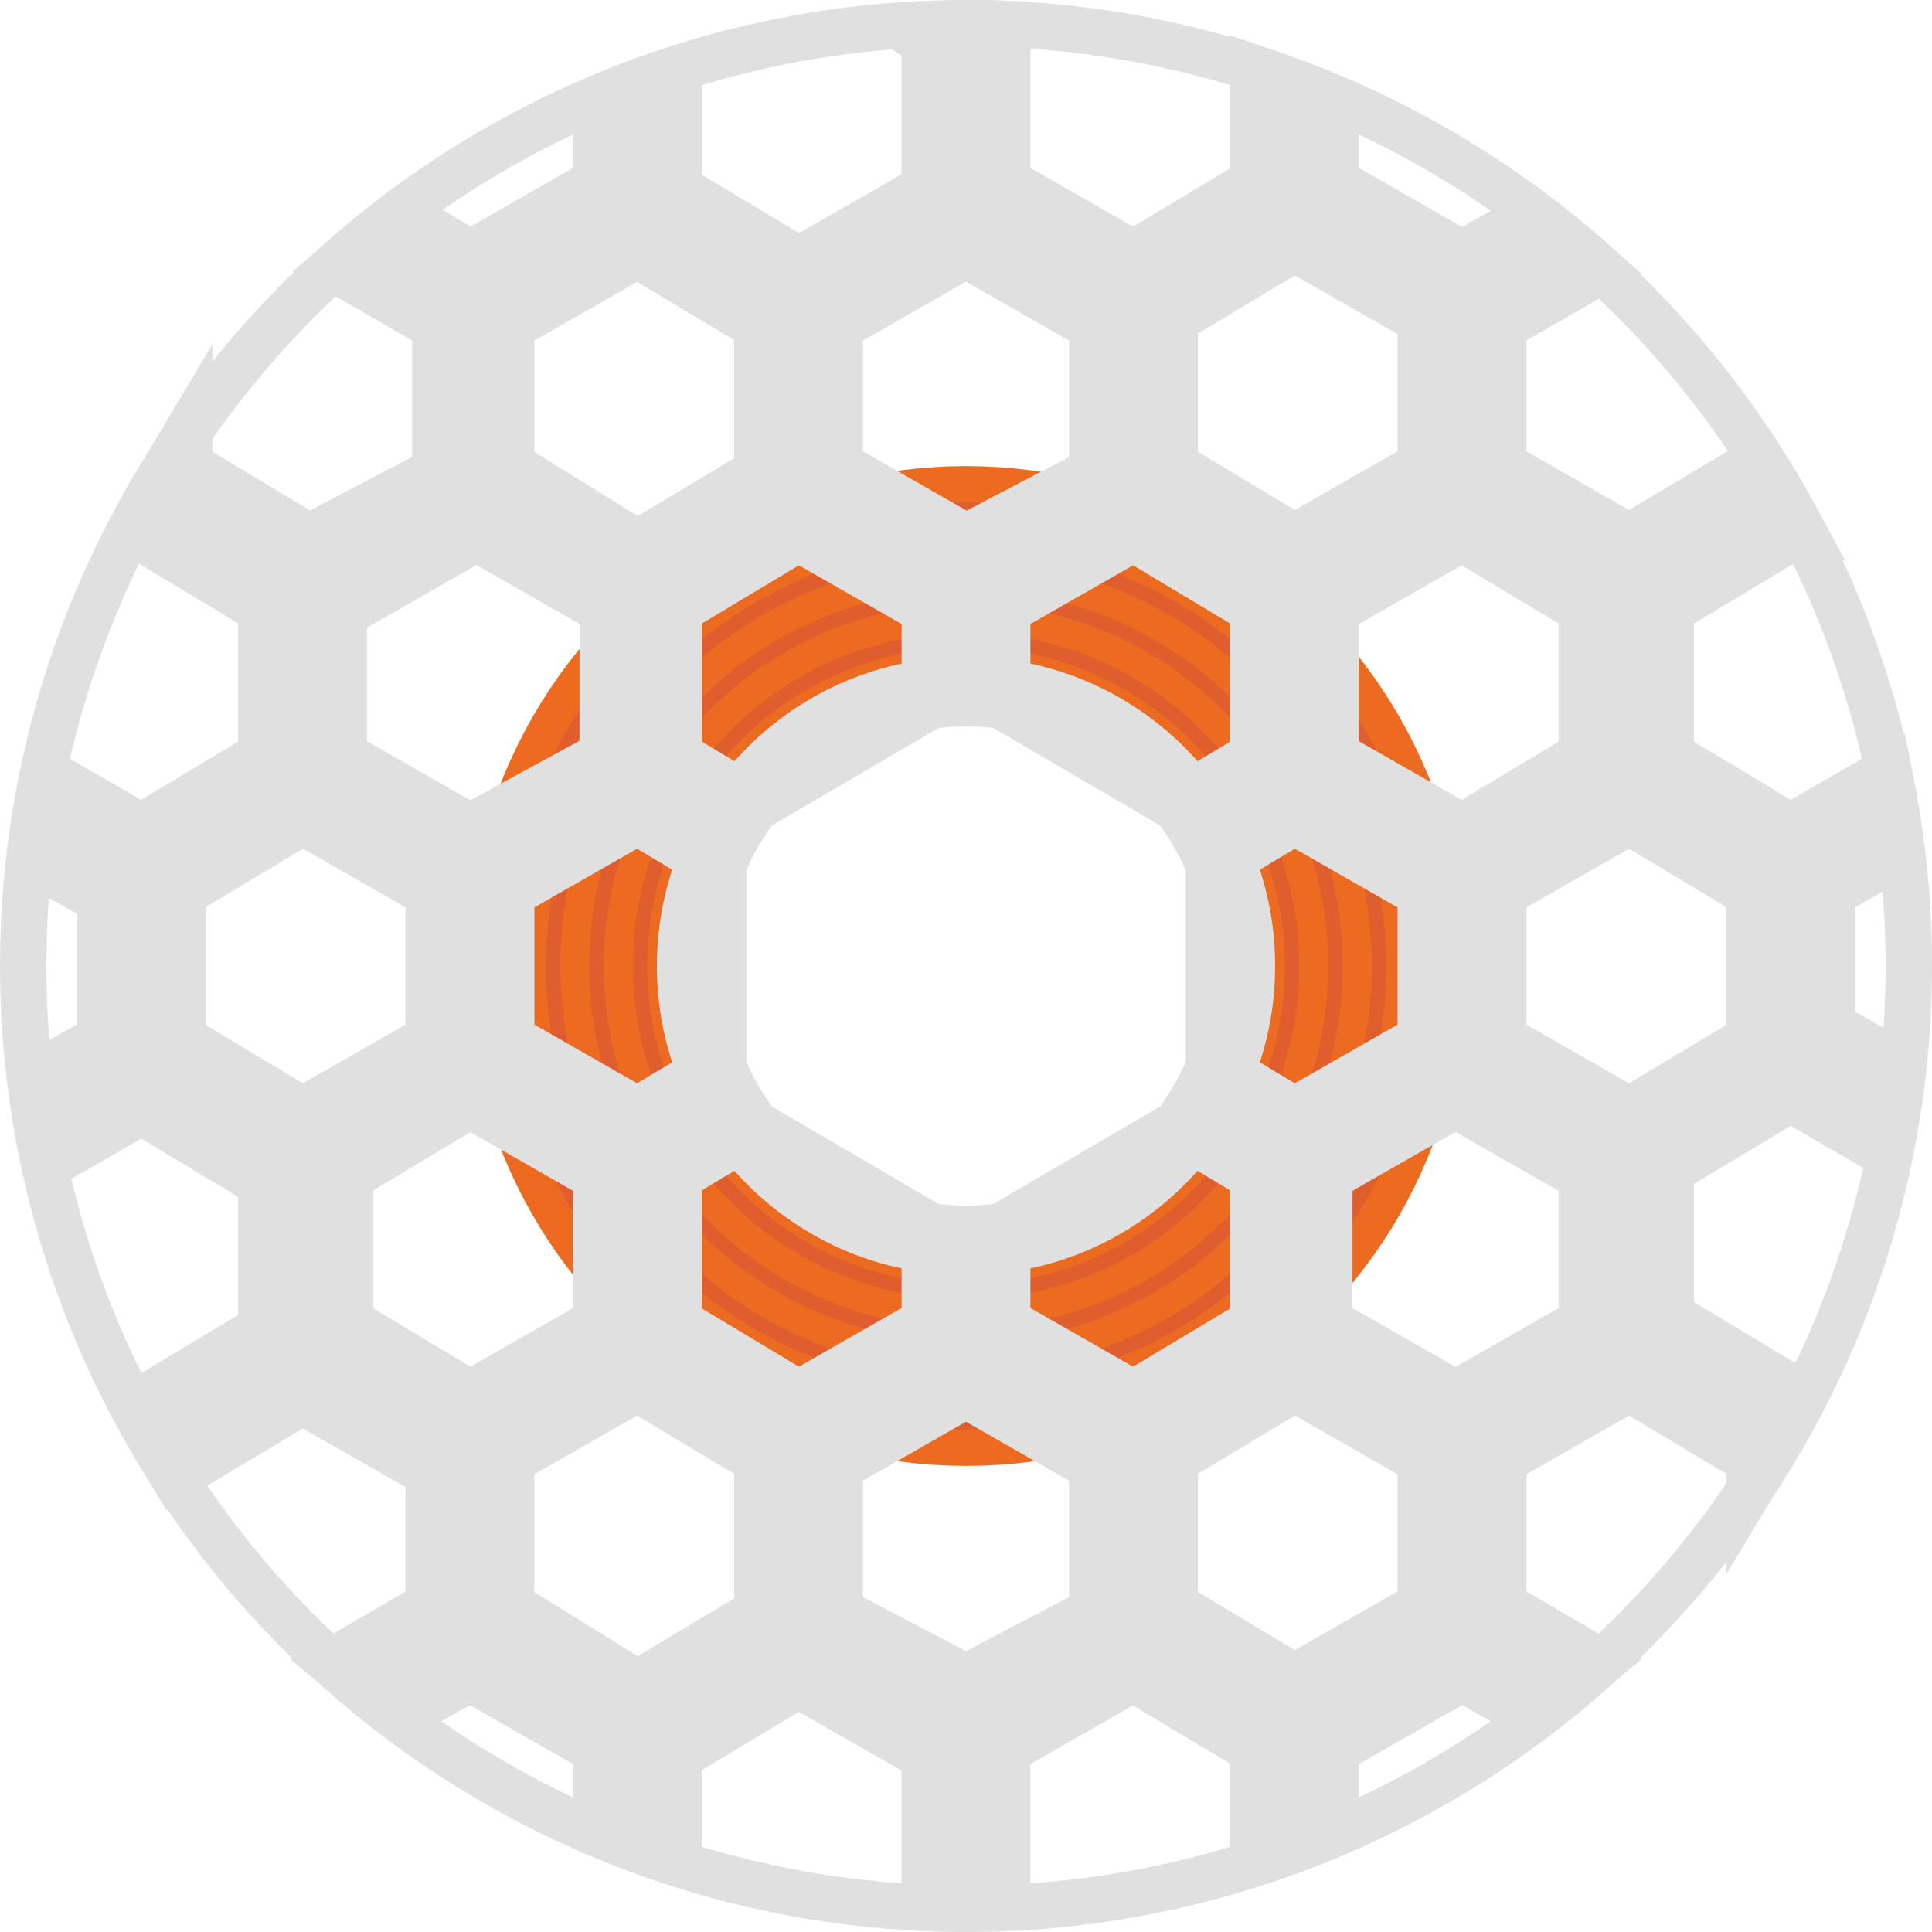 <svg xmlns:xlink="http://www.w3.org/1999/xlink" xmlns="http://www.w3.org/2000/svg" viewBox="-250 -250 500 500" style="width: 30px; height: 30px;" width="30"  height="30" ><g transform="scale(3.75)"><g class="filament svelte-13oaa8s" fill="none"><circle class="string svelte-13oaa8s" r="27" stroke-width="15px" stroke="#ED6B21" fill="none"><!--[!--><!--]--></circle><g class="delimiter svelte-13oaa8s" stroke="#E05D2D" fill="none"><!--[--><circle r="22.5" stroke="#E05D2D" fill="none"></circle><circle r="25.5" stroke="#E05D2D" fill="none"></circle><circle r="28.5" stroke="#E05D2D" fill="none"></circle><circle r="31.5" stroke="#E05D2D" fill="none"></circle><!--]--></g><!--[!--><!--]--></g></g><g class="spool svelte-13oaa8s" stroke="#E0E0E0" fill="none"><!--[!--><path transform="scale(16.67)" fill-rule="evenodd" d="M 0 -14.5 A 14.5 14.5 0 0 0 -0.59 -14.46 L -0.5 -14.4 V -12 L -2.6 -10.8 L -4.6 -12 V -13.72 A 14.5 14.5 0 0 0 -5.6 -13.35 V -12.1 L -7.7 -10.9 L -8.74 -11.53 A 14.5 14.5 0 0 0 -9.59 -10.86 L -8.1 -10 V -8.8 V -7.6 L -10.2 -6.5 L -12.2 -7.7 V -7.84 A 14.5 14.5 0 0 0 -12.77 -6.79 L -10.8 -5.6 V -3.2 L -12.8 -2 L -14.19 -2.8 A 14.5 14.5 0 0 0 -14.38 -1.71 L -13.3 -1.1 V 0 V 1.2 L -14.37 1.8 A 14.5 14.5 0 0 0 -14.17 2.89 L -12.8 2.1 L -10.8 3.3 V 5.7 L -12.73 6.86 A 14.5 14.5 0 0 0 -12.24 7.76 L -10.3 6.6 L -8.2 7.8 V 9 V 10 L -9.63 10.83 A 14.5 14.5 0 0 0 -8.77 11.5 L -7.7 10.9 L -5.6 12.1 V 13.35 A 14.5 14.5 0 0 0 -4.6 13.72 V 12.2 L -2.6 11 L -0.5 12.2 V 14.46 A 14.5 14.5 0 0 0 0 14.5 A 14.5 14.5 0 0 0 0.5 14.46 V 12.1 L 2.6 10.9 L 4.6 12.1 V 13.72 A 14.5 14.5 0 0 0 5.6 13.35 V 12.1 L 7.7 10.9 L 8.77 11.5 A 14.5 14.5 0 0 0 9.63 10.83 L 8.2 10 V 8.8 V 7.6 L 10.3 6.4 L 12.3 7.6 V 7.65 A 14.5 14.5 0 0 0 12.83 6.69 L 12.8 6.7 L 10.8 5.5 V 3.1 L 12.8 1.9 L 14.21 2.72 A 14.5 14.5 0 0 0 14.38 1.61 L 13.3 1 V 0 V -1.2 L 14.38 -1.81 A 14.5 14.5 0 0 0 14.22 -2.82 L 12.8 -2 L 10.8 -3.2 V -5.6 L 12.8 -6.8 L 12.81 -6.8 A 14.5 14.5 0 0 0 12.29 -7.69 L 10.3 -6.5 L 8.2 -7.7 V -8.9 V -10 L 9.64 -10.83 A 14.5 14.5 0 0 0 8.8 -11.52 L 7.7 -10.9 L 5.6 -12.1 V -13.37 A 14.5 14.5 0 0 0 4.6 -13.75 V -12.1 L 2.6 -10.9 L 0.5 -12.1 V -14.49 A 14.5 14.5 0 0 0 0 -14.5 Z M 5.1 -11.3 L 7.2 -10.1 V -8.9 V -7.7 L 5.1 -6.5 L 3.1 -7.7 V -8.9 V -10.1 Z M -5.1 -11.2 L -3.1 -10 V -8.8 V -7.6 L -5.1 -6.4 L -7.2 -7.7 V -8.9 V -10 Z M 0 -11.2 L 2.1 -10 V -8.8 V -7.6 L 0 -6.5 L -2.1 -7.7 V -8.9 V -10 Z M -7.6 -6.8 L -5.5 -5.6 V -3.2 L -7.7 -2 L -9.8 -3.2 V -5.6 H -9.7 Z M -2.6 -6.8 L -0.5 -5.6 V -4.231 L -3.445 -2.507 L -4.6 -3.2 V -5.6 Z M 2.6 -6.8 L 4.6 -5.6 V -3.2 L 3.445 -2.507 L 0.5 -4.231 V -5.6 Z M 7.7 -6.8 L 9.7 -5.6 V -3.2 L 7.7 -2 L 5.6 -3.2 V -5.6 Z M -10.3 -2.4 L -8.2 -1.2 V 0 V 1.2 L -10.3 2.4 L -12.3 1.2 V 0 V -1.2 Z M -5.1 -2.4 L -3.91 -1.688 V 1.688 L -5.1 2.4 L -7.2 1.2 V 0 V -1.2 Z M 5.1 -2.4 L 7.2 -1.2 V 1.2 L 5.1 2.4 L 3.91 1.688 V -1.688 Z M 10.3 -2.4 L 12.3 -1.2 V 0 V 1.2 L 10.3 2.4 L 8.2 1.2 V -1.2 Z M -7.7 2 L -5.6 3.2 V 5.6 L -7.7 6.8 L -9.7 5.6 V 3.2 Z M -3.445 2.507 L -0.5 4.231 V 5.6 L -2.6 6.8 L -4.6 5.6 V 3.2 Z M 3.445 2.507 L 4.6 3.2 V 5.6 L 2.6 6.8 L 0.5 5.6 V 4.231 Z M 7.6 2 L 9.7 3.2 V 5.6 L 7.6 6.8 L 5.5 5.6 V 3.2 Z M -5.1 6.4 L -3.1 7.6 V 8.9 V 10.1 L -5.1 11.3 L -7.2 10 V 8.8 V 7.6 Z M 5.1 6.4 L 7.2 7.6 V 8.8 V 10 L 5.1 11.2 L 3.1 10 V 8.8 V 7.6 Z M 0 6.5 L 2.1 7.7 V 8.9 V 10.1 L 0 11.2 L -2.1 10.1 V 8.9 V 7.7 Z
         M-4.26,0 a 4.26,4.26 0 1,0 8.52,0 a 4.26,4.26 0 1,0 -8.52,0 Z" class="svelte-13oaa8s" fill="#E0E0E0"></path><!--]--><circle r="244" stroke-width="12px" stroke="#E0E0E0" fill="none"></circle><circle r="71" stroke-width="18px" stroke="#E0E0E0" fill="none"></circle><!--[!--><!--]--></g></svg>